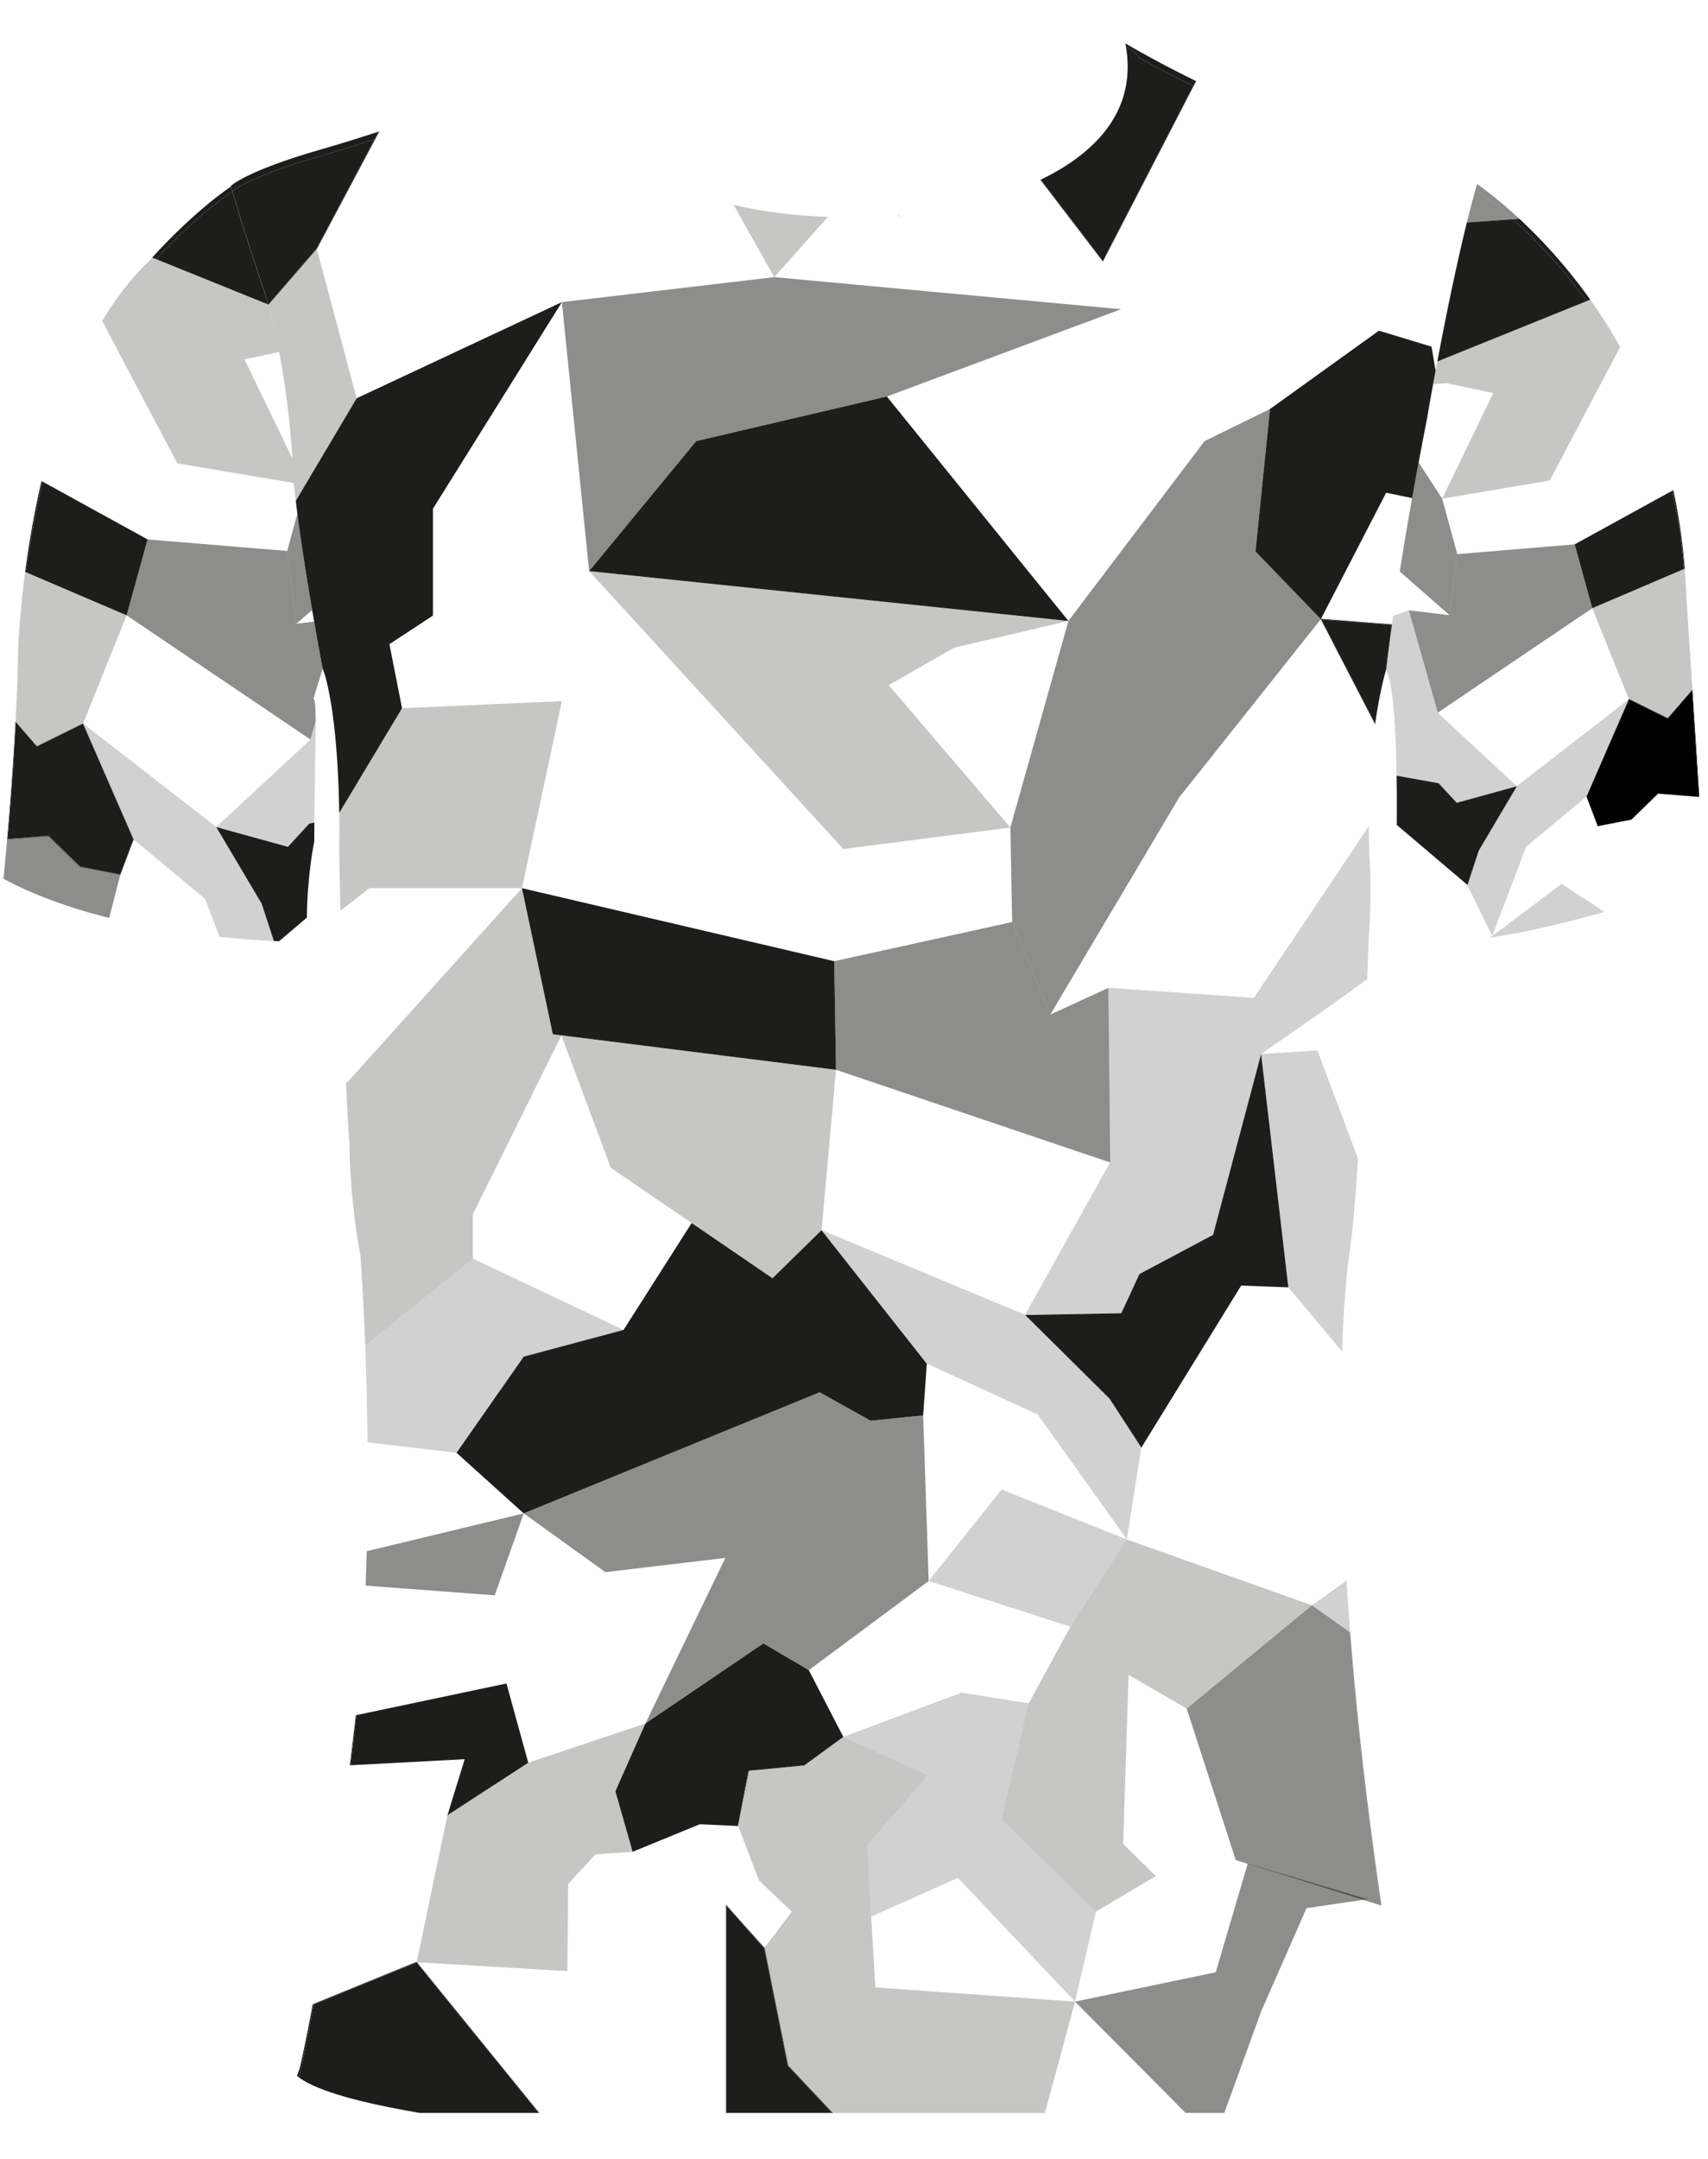<svg xmlns="http://www.w3.org/2000/svg" width="267.003" height="337.412" viewBox="23.763 313 267.003 337.412"><path fill="none" d="M243.004 457.575c-.009.945-.04 1.483-.04 1.483l.033.013c.008-.393.013-.892.007-1.496zM234.202 560.037l.06-.043c-.607-9.707-.839-18.006-.857-24.901-.003 6.869.205 15.173.797 24.944zM81.228 543.965a513.675 513.675 0 01-.148 11.445l.023-.006a520.6 520.6 0 00.125-11.439zM80.412 572.124s.305-4.209.542-11.342l-.034-.003c-.231 6.529-.508 10.345-.508 10.345-.319 3.368-.665 6.68-1.028 9.916l.113-.023c.322-2.912.629-5.877.915-8.893zM39.998 363.651l-.258-.49c-4.548 7.603-7.532 16.653-9.483 25.015l.193.106c1.991-8.291 5.002-17.185 9.548-24.631zM27.812 402.421l-.117-.051-.002.011.117.051zM290.182 450.535l.061-.022a6823.61 6823.61 0 00-.824-12.964l-.065-.005c.311 4.823.603 9.388.828 12.991zM242.115 441.912l-.008-.007c-.01.96-.021 1.527-.021 1.527a13.03 13.03 0 00-.018 1.335c.004-.114.01-.227.018-.336-.001.001.018-.966.029-2.519zM73.104 427.293l-.001-.646.001.646zM226.305 332.784c11.207 2.879 17.132 3.469 28.108 9.842.081-.289.162-.581.243-.862-11.137-6.51-17.061-7.08-28.352-9.98-4.953-1.272-10.681-3.738-15.551-6.105l-.412.797c4.958 2.428 10.867 4.999 15.964 6.308zM287.15 401.878l-.083.035-.003-.006.084-.035zM78.58 588.854l-.125.007c-1.947 15.554-4.194 28.814-5.794 37.339l.201-.082c1.619-8.735 3.822-21.916 5.718-37.264zM285.138 389.706l.202-.111c-1.854-8.528-4.815-16.027-8.313-22.359l-.274.52c3.492 6.214 6.472 13.573 8.385 21.95zM239.726 610.789l-.152-.048a787.7 787.7 0 004.411 26.905c.096-.152.137-.24.137-.24a791.783 791.783 0 01-4.396-26.617zM237.731 442.125l-.002-.195v.198l.002-.003zM112.734 322.141c.193-.697 1.089-1.329 1.988-1.938.049-.27.089-.42.089-.42-7.557 5.346-22.147 10.625-31.75 13.756l-.643 1.208c8.784-2.843 22.192-7.618 30.316-12.606z"/><path opacity=".5" fill="#1D1D1B" d="M81.103 555.404l-.023.006a492.26 492.26 0 01-.159 5.369l.034.003c.054-1.642.105-3.438.148-5.378zM239.574 610.741l.152.048c-2.387-16.203-3.927-30.412-4.89-42.676l-.083-.059c.937 12.238 2.454 26.456 4.821 42.687z"/><path opacity=".25" fill="#1D1D1B" d="M76.813 443.396c-.004 1.459-.026 2.335-.026 2.335l.009.504c.009-.549.021-1.54.017-2.839z"/><path opacity=".2" fill="#1D1D1B" d="M234.753 568.055l.083.059a508.652 508.652 0 01-.574-8.119l-.06.043c.156 2.569.339 5.243.551 8.017zM237.951 449.816s.035 1.034.043 2.603c.007-2.11-.043-3.603-.043-3.603-.138-2.35-.206-4.579-.221-6.691l-.002.003c-.002 2.403.063 4.966.223 7.688z"/><path fill="#1D1D1B" d="M201.743 321.958a175.781 175.781 0 008.538 4.489l.412-.797c-6.201-3.018-10.997-5.866-10.997-5.866.026.134.034.259.057.392.835.545 1.704 1.111 1.99 1.782z"/><path d="M210.342 326.476l.412-.797-.029-.014-.412.797.029.014zM210.313 326.462l.412-.797-.031-.016-.412.797.031.016z"/><path fill="#1D1D1B" d="M73.733 337.412s3.495-.987 8.549-2.621l.643-1.208c-5.398 1.757-9.192 2.828-9.192 2.828-11.568 3.332-13.883 5.646-13.883 5.646l.236.806c.808-.615 4.017-2.677 13.647-5.451z"/><path d="M82.418 334.748l.643-1.208-.034.011-.643 1.208.034-.011z"/><path d="M82.385 334.759l.643-1.208a4.13 4.13 0 00-.103.034l-.643 1.208c.035-.013.068-.023.103-.034z"/><path fill="#1D1D1B" d="M79.497 581.017l-.113.023a604.44 604.44 0 01-.93 7.82l.125-.007c.317-2.556.623-5.171.918-7.836zM72.842 626.224l-.202.082c-1.134 6.033-1.938 9.672-2.07 10.036l-.386 1.064c.087.073.188.145.284.217l.102-.28c.14-.386 1.033-4.447 2.272-11.119z"/><path d="M72.862 626.117l-.201.082a1.827 1.827 0 01-.014.072l.202-.083.013-.071z"/><path d="M72.848 626.188l-.202.083-.006.034.202-.082.006-.035z"/><path opacity=".5" fill="#1D1D1B" d="M73.039 424.055a32.019 32.019 0 000 0z"/><path opacity=".5" fill="#1D1D1B" d="M73.039 424.055c.024.221.041.495.056.793a32.997 32.997 0 00-.056-1.715 4.104 4.104 0 00-.1-.593l-.193.636c.139-.262.231.094.293.879zM24.877 444.18c-.334 3.776-.582 6.133-.582 6.133l.089.046c.113-1.133.325-3.311.574-6.185l-.081.006z"/><path opacity=".25" fill="#1D1D1B" d="M47.14 354.642s.373-.429 1.034-1.142l-.616-.249c-.262.291-.417.468-.417.468-2.841 2.691-5.288 5.912-7.4 9.442l.258.49c2.052-3.361 4.416-6.428 7.141-9.009zM26.609 415.232s.161-5.23 1.202-12.801l-.117-.051c-.936 7.098-1.084 11.93-1.084 11.93-.066 3.774-.22 7.671-.417 11.445l.044.052c.175-3.5.311-7.089.372-10.575z"/><path opacity=".2" fill="#1D1D1B" d="M73.103 426.646a117.512 117.512 0 010 0z"/><path fill="#1D1D1B" d="M59.856 343.08l-.006-.022s.072-.068.227-.187c-.07-.24-.143-.482-.211-.72-5.66 3.909-10.852 9.486-12.308 11.101l.616.249c2.003-2.164 6.662-6.953 11.682-10.421zM30.449 388.282l-.193-.106c-1.205 5.164-2.017 10.063-2.562 14.194l.117.051c.574-4.165 1.413-9.036 2.638-14.139zM26.233 425.858l-.045-.052a528.76 528.76 0 01-1.305 18.301l.081-.007c.409-4.721.919-11.304 1.269-18.242z"/><path d="M26.236 425.813l-.045-.052v.007l.044.05zM24.96 444.147l-.081.007a.25.25 0 00-.002.025l.082-.006.001-.026z"/><path d="M26.236 425.808l-.045-.052v.005l.045.052zM26.235 425.818l-.044-.051-.002.039.045.052.001-.04zM24.964 444.101l-.081.007-.004.047.081-.007.004-.047z"/><path opacity=".5" fill="#1D1D1B" d="M254.656 342.765s2.276 1.513 5.605 4.498l1.019-.072c-3.878-3.603-6.624-5.426-6.624-5.426-.081.281-.162.573-.242.862.083.048.159.089.242.138z"/><path opacity=".5" fill="#1D1D1B" d="M254.414 342.627c.081-.29.161-.581.242-.862-.081.281-.162.572-.242.862-.001-.001 0 0 0 0z"/><path opacity=".25" fill="#1D1D1B" d="M274.617 364.175a75.55 75.55 0 012.136 3.58l.274-.52a74.211 74.211 0 00-2.41-4.06 80.33 80.33 0 00-2.258-3.343l-.557.225a80.296 80.296 0 012.815 4.118zM287.343 406.688s.403 6.126.926 14.145l.061-.07c-.553-8.471-.987-15.074-.987-15.074a91.818 91.818 0 00-.22-3.814l-.084.035c.136 1.568.247 3.154.304 4.778z"/><path fill="#1D1D1B" d="M271.802 360.057l.557-.225a83.112 83.112 0 00-11.079-12.641l-1.019.072a82.817 82.817 0 0111.541 12.794zM287.039 401.902l.084-.036a89.774 89.774 0 00-1.783-12.272l-.202.111a89.605 89.605 0 011.901 12.197z"/><path d="M288.274 420.903l.061-.069-.002-.034-.061.069a.438.438 0 01.002.034zM289.354 437.544l.065.005-.002-.026-.064-.005.001.026z"/><path d="M288.272 420.869l.061-.069-.002-.038-.061.07.002.037zM289.353 437.518l.064.005c-.356-5.532-.741-11.461-1.083-16.688l-.061.069c.337 5.137.72 11.038 1.08 16.614z"/><path fill="#1D1D1B" d="M242.122 439.232a288.632 288.632 0 01-.016 2.673l.008.007c.006-.766.01-1.668.008-2.68z"/><path fill="none" d="M111.525 474.808l-13.836 27.92v6.957l23.554 11.137 10.641-16.701-12.631-8.628zM152.19 505.212l31.819 13.25 13.284-23.811-42.84-14.475zM159.96 612.51l-.647-11.075 1.28 22.135 31.221 2.221-18.31-19.343z"/><path fill="none" d="M111.52 474.791l.005.017 42.928 5.368zM68.736 445.314l-11.184-3.085 7.08 11.971 1.931 5.848.012.001-1.912-5.834-7.095-11.97 11.198 3.085 3.348-3.641.79-.142.001-.016-.807.144zM155.595 584.421l18.479-6.911 10.505 1.666 6.526-11.97-22.167-7.143-18.741 13.93zM238.522 641.263s-58.23 10.412-99.693 6.941c0 0-28.817-1.498-49.433-5.014-8.698-1.483-15.93-3.326-18.926-5.567l-.284.784c9.256 7.713 68.644 10.797 68.644 10.797 41.463 3.471 99.693-6.941 99.693-6.941 4.442-1.357 5.6-3.855 5.6-3.855-.046-.256-.09-.506-.137-.761-.415.658-1.856 2.513-5.464 3.616zM172.903 414.217l-10.212 5.846 19.019 22.259 9.071-32.285z"/><path fill="none" d="M236.836 609.887l-8.834 1.297-7.096 16.15-5.754 15.856h-6.047l-17.292-17.399-4.704 17.399h-33.164l.015.016h-.108l-.015-.016h-16.521v.016h-.063V610.643c2 2.245 3.998 4.505 6.013 6.734l4.276-5.64-5.121-4.874-3.286-8.562.077-.415-.092.462-5.954-.277-10.505 4.304-5.815.416-4.258 4.597-.139 13.636-23.515-1.386 19.118 23.537h-.042l.012.015H89.395c20.616 3.516 49.433 5.014 49.433 5.014 41.463 3.471 99.693-6.941 99.693-6.941 3.608-1.103 5.049-2.958 5.463-3.616a788.104 788.104 0 01-4.411-26.905l-2.737-.855z"/><path fill="none" d="M218.806 604.254l-1.864-.583-7.666-23.662-9.086-5.291-.849 26.439 5.107 5.013-9.364 5.568-3.27 14.053 21.997-4.581zM106.342 588.462l18.31-6.124 12.495-25.884-18.742 2.222-12.771-9.179-4.535 12.804-20.144-1.519c-.237 7.133-.542 11.342-.542 11.342a585.99 585.99 0 01-.915 8.893l23.436-4.941 3.408 12.386zM70.108 410.469l2.767-.338c-.102-.586-.206-1.189-.313-1.818l-2.454 2.156zM81.103 555.404l24.53-5.907-10.505-9.471-13.919-1.639c.017 1.921.022 3.783.019 5.577 0 4.193-.05 8.033-.125 11.44zM88.896 619.59l.008.01 4.806-22.932 2.699-8.762-17.829.947c-1.896 15.349-4.099 28.529-5.718 37.264 5.341-2.181 10.683-4.361 16.02-6.542l.014.015zM69.469 384.626c-.189-3.07-.64-8.452-1.674-14.465-.122-.705-.253-1.42-.392-2.14l-5.423 1.139 7.489 15.466zM230.268 409.703l11.079.867.184-1.299c.284-1.991.631-4.32 1.049-6.97a593.769 593.769 0 011.929-11.467L240.45 390l-10.182 19.703zM69.999 391.276c-.116-.984-.217-1.921-.299-2.796l-18.227-3.077-11.476-21.752c-4.545 7.446-7.557 16.34-9.548 24.631l16.382 9.014 21.827 1.805 1.59-5.815c-.088-.686-.172-1.359-.249-2.01zM245.537 385.284l3.674 5.641 7.991-16.505-7.358-1.542-2.043.144a343.807 343.807 0 00-.98 5.548c-.457 2.33-.885 4.569-1.284 6.714z"/><path fill="none" d="M241.531 409.271l.019-.008c.284-1.984.631-4.307 1.048-6.947l-.018-.015a478.52 478.52 0 00-1.049 6.97zM181.989 457.084l-.279-14.762-26.115 3.348-39.735-43.423-4.258-42.034-20.16 32.286v16.705l-6.803 4.458 1.975 10.011 24.988-1.11-6.247 29.23 48.821 11.415zM249.211 390.925l2.36 8.668 18.356-1.527 15.21-8.361c-1.913-8.377-4.893-15.736-8.385-21.951l-10.728 20.332-16.813 2.839zM162.398 374.96l28.383 35.077 21.287-28.105 10.227-5.013 17.03-12.248 8.222 2.499.637 3.742c.086-.461.174-.934.267-1.423 1.166-6.177 2.835-14.499 4.617-21.72.444-1.8.895-3.53 1.347-5.142-10.977-6.373-16.902-6.963-28.108-9.842-5.097-1.309-11.006-3.88-15.963-6.308-4.726 9.138-9.452 18.271-14.177 27.413l-.016-.046-9.74-12.734c-7.693 3.722-15.774 4.852-15.774 4.852-2.181.296-4.274.516-6.277.673l.03.222-.425-.194a98.636 98.636 0 01-10.78.231l-8.386 9.418 54.221 5.013-36.622 13.635zM140.832 589.716l8.655-.838-8.654.833zM257.28 459.436c-.201.031-.406.065-.605.095-5.73.83-10.767.915-13.677-.459-.013.632-.033.987-.033.987 10.258 4.904 47.279-8.547 47.279-8.547l-.061-.977c-.542.195-7.258 2.606-15.615 4.969-5.499 1.555-11.691 3.078-17.288 3.932zM27.81 402.432l15.751 6.726-15.749-6.737z"/><path fill="none" d="M282.978 437.031l-4.165 4.057c-1.759.34-3.532.694-5.291 1.034-.586-1.543-1.172-3.101-1.758-4.644 2.202-5.082 4.42-10.15 6.638-15.233l-5.729-14.198-24.155 16.32-4.52-15.996 6.37.771-7.771-6.826a488.514 488.514 0 00-1.048 6.947l2.433-.893 4.52 15.996 12.371 11.492 17.508-13.59-6.633 15.225-9.425 7.836-5.291 13.944-3.888-7.959.011-.033-11.041-9.37c-.011 1.553-.03 2.52-.03 2.52a8.855 8.855 0 00-.018.336c.05 1.626.311 3.293.311 3.293.572 4.219.643 7.663.626 9.515.005.604.001 1.103-.007 1.496 2.91 1.374 7.947 1.289 13.677.459l.388-.271 10.829-8.145 6.676 4.39c8.356-2.362 15.072-4.773 15.615-4.969-.226-3.604-.517-8.168-.828-12.991l-6.375-.513z"/><path fill="none" d="M242.378 448.061s-.261-1.667-.311-3.293c-.072 1.856.311 4.293.311 4.293.481 3.544.607 6.547.626 8.515a67.685 67.685 0 00-.626-9.515zM29.526 429.611l-1.401-1.617.664.768zM287.039 401.908v-.006l-14.366 6.145zM105.355 451.793H81.507l-4.525 3.528c.282 12.34.613 21.179.882 27.031l27.491-30.559zM44.655 444.185l.002.004c-.694 1.836-1.389 3.687-2.083 5.522l-.011-.002-1.731 6.735c6.15 1.539 12.217 2.44 17.256 2.967l-2.247-5.921-11.186-9.305zM112.734 322.141c-8.124 4.988-21.532 9.763-30.316 12.607l-9.117 17.136-.009.01 6.226 23.343 32.084-15.024 33.195-3.903-6.354-11.305c-2.98-.718-4.536-1.359-4.536-1.359-20.845-8.213-19.631-20.991-19.186-23.443-.898.609-1.794 1.241-1.987 1.938z"/><path fill="none" d="M81.209 538.388c-.041-4.72-.15-9.807-.354-15.153-.172-4.506-.41-9.192-.736-14.013 0 0-1.604-7.805-1.743-17.646 0 0-.219-2.845-.512-9.223-.269-5.853-.6-14.691-.882-27.031-.065-2.842-.127-5.865-.186-9.086l-.009.495c.586 32.826 1.589 45.844 1.589 45.844.139 9.842 1.743 17.646 1.743 17.646.843 12.443 1.109 24.03 1.109 33.744.004-1.794-.002-3.656-.019-5.577zM36.753 426.071l20.815 16.158 14.73-13.666-28.737-19.405-6.811 16.905zM133.907 343.646s1.555.642 4.536 1.359c3.26.785 8.229 1.66 14.74 1.887 3.222.112 6.823.064 10.78-.231l.395-.028c2.003-.157 4.096-.377 6.277-.673 0 0 8.081-1.13 15.774-4.852l.041-.019.024-.012c7.792-3.786 15.143-10.245 13.279-20.902-.489-.32-.966-.632-1.308-.953-1.557-1.467-1.426-2.082-3.867-2.718-4.528-1.18-12.605-2.255-17.936-2.22-2.642.017-3.538-.417-6.185-.405-2.203.009-4.411.025-6.611.023-2.364-.002-3.588-.359-6.063-.401H156.624c-4.062.042-7.631.409-12.149.385-6.569-.035-18.069 1.026-24.201 2.544-2.664.66-2.349.991-3.987 2.603-.396.389-.98.775-1.565 1.172-.445 2.45-1.66 15.229 19.185 23.441zM65.666 360.572a93.727 93.727 0 011.736 7.449c.139.72.27 1.435.392 2.14-.53-3.079-1.215-6.321-2.095-9.503l-.003-.011-.022-.081a76.334 76.334 0 00-.518-1.787s-2.873-8.434-5.07-15.916l-.009.007c2.201 7.489 5.095 16 5.095 16 .172.565.335 1.133.494 1.702zM70.571 460.154c1.296-.433 1.157-3.039 1.157-3.039 0-.244.004-.48.007-.721l-4.345 3.688c2.005.076 3.181.072 3.181.072zM76.792 440.035c-.091-5.954-.518-15.26-2.179-21.345l-.433-1.296s-.458-2.431-1.087-6.014c.637 3.633 1.103 6.106 1.103 6.106l-1.449 4.767c.079-.018.142.091.193.286l1.251-4.114.422 1.264c1.902 6.97 2.186 18.164 2.201 23.707a192.23 192.23 0 00-.022-3.361zM238.724 426.188l-8.494-16.418-22.127 27.832-20.16 33.951 9.085-4.181.003.28-.003-.296 22.753 1.573 17.948-26.803v-.198c-.036-6.445.434-11.744.995-15.74zM237.487 466.018c-.286 7.117-.786 18.453-1.42 28.076-.417 6.334-.892 11.927-1.401 15.082 0 0-.759 4.959-1.1 15.029a298.7 298.7 0 00-.161 10.888c.007-16.719 1.261-24.917 1.261-24.917 1.743-10.799 3.085-50.133 3.085-50.133.217-2.715.253-5.609.244-7.624-.007 1.911-.061 4.329-.244 6.624-.001 0-.095 2.742-.264 6.975z"/><path fill="none" d="M233.566 524.205l-8.402-10.031-7.373-.278-15.61 25.329-.002-.003-2.266 14.317-13.914-19.482-17.354-7.975-16.456-20.868-.002.028 16.458 20.87-.57 8.067.863 25.884 11.385-14.299 19.59 7.805 28.938 10.289 5.353-3.821c-.593-9.771-.8-18.075-.798-24.944-.012-4.129.054-7.755.16-10.888z"/><path fill="none" d="M201.887 512.091l11.507-6.124 7.513-28.259 8.808-.556 6.353 16.941c.634-9.623 1.135-20.959 1.42-28.076-5.985 4.39-16.581 11.675-16.581 11.675l-7.528 28.26-11.491 6.123-2.839 6.124-15.039.278.015.015 15.024-.277 2.838-6.124zM73.103 426.646l.001.646-.001-.646c-.013 3.622-.146 9.062-.198 14.885v.016c-.009.986-.016 1.98-.019 2.981 0 0-1.077 5.003-1.15 11.866-.002.24-.007.477-.007.721 0 0 .139 2.606-1.157 3.039 0 0-1.176.004-3.181-.071-.258-.01-.529-.021-.815-.034l-.012-.001a142.543 142.543 0 01-8.476-.637c-5.039-.526-11.105-1.428-17.256-2.967-5.667-1.418-11.397-3.376-16.447-6.086l-.089.876c18.51 9.98 46.275 9.842 46.275 9.842 1.296-.432 1.157-3.039 1.157-3.039 0-7.234 1.157-12.586 1.157-12.586.028-9.074.381-17.222.21-20.604a94.202 94.202 0 01.008 1.799zM251.494 438.45l9.373-2.581.006-.01-9.385 2.584zM242.088 434.226v-.018c-.103-6.465-.474-14.337-1.631-16.6-.091.295-.978 3.247-1.717 8.47a1.986 1.986 0 01-.011.076l-.004.034c-.561 3.995-1.031 9.295-.996 15.741.037-14.374 2.571-22.813 2.728-23.322 1.415 2.766 1.654 13.913 1.666 20.625.001-1.447-.006-3.168-.035-5.006z"/><path opacity=".5" fill="#1D1D1B" d="M220.027 399.178l2.267-22.259-10.226 5.013-21.287 28.105-9.071 32.285.279 14.762 5.954 14.47 20.16-33.951 22.127-27.832-.021-.042zM115.86 402.247l16.736-20.315 29.802-6.972 36.62-13.636-54.221-5.013-33.195 3.902z"/><path opacity=".5" fill="#1D1D1B" d="M154.176 463.208l.277 16.968 42.84 14.475.012-.021-.274-26.977-.003-.28-9.085 4.181-5.954-14.47zM137.147 556.454l-12.495 25.884 18.449-12.525 7.096 4.18 18.741-13.93-.864-25.883-8.221.833-7.96-4.443-46.26 18.927 12.772 9.179z"/><path opacity=".5" fill="#1D1D1B" d="M105.633 549.497l-24.53 5.907a503.275 503.275 0 01-.148 5.378l20.144 1.519 4.534-12.804zM228.85 563.858l-19.574 16.15 7.666 23.662 1.865.583.017-.059 18.742 5.584-.729.107 2.738.854c-2.367-16.231-3.884-30.449-4.821-42.687l-5.904-4.194zM213.811 621.21l-21.997 4.581 17.292 17.399h6.047l5.753-15.856 7.096-16.15 8.834-1.297-18.03-5.633z"/><path opacity=".5" fill="#1D1D1B" d="M218.823 604.195l-.017.059 18.03 5.633.73-.108z"/><path opacity=".5" fill="#1D1D1B" d="M218.823 604.195l-.017.059 18.03 5.633.73-.108z"/><path opacity=".25" fill="#1D1D1B" d="M172.903 414.217l17.878-4.18-74.921-7.79 39.735 43.423 26.115-3.348-19.019-22.259zM138.443 345.006l6.354 11.305 8.386-9.418c-6.511-.227-11.48-1.102-14.74-1.887zM164.358 346.633l-.395.028.425.194-.03-.222zM69.48 384.649a137.435 137.435 0 00-1.686-14.488 137.47 137.47 0 011.674 14.465l.012.023zM69.7 388.48c.082.875.183 1.812.299 2.796l.004-.008c-.115-.981-.215-1.917-.296-2.787l-.007-.001z"/><path opacity=".25" fill="#1D1D1B" d="M69.615 387.408c.027.344.059.705.093 1.073.081.871.181 1.806.296 2.787l9.514-16.031-6.226-23.343a2083.619 2083.619 0 00-7.593 8.764c.88 3.182 1.565 6.424 2.095 9.503 1.039 6.006 1.493 11.391 1.686 14.488a85.98 85.98 0 01.135 2.759zM76.982 455.321l4.525-3.528h23.848l6.247-29.23-24.988 1.11-9.822 16.362c.02 1.304.024 2.448.021 3.361.003 1.299-.008 2.289-.017 2.839.059 3.221.121 6.244.186 9.086zM111.525 474.808l7.728 20.685 12.631 8.628.003-.005 12.633 8.638 7.667-7.512.002-.028-.002-.003.003.001 2.263-25.036zM97.689 502.728l13.836-27.92-.004-.017-1.337-.168-4.828-22.83-27.491 30.56c.293 6.378.512 9.223.512 9.223.139 9.842 1.743 17.646 1.743 17.646.327 4.82.564 9.507.736 14.013l16.833-13.55v-6.957zM124.652 582.338l-18.31 6.124-12.633 8.206-4.805 22.932.032.039 23.514 1.385.139-13.635 4.258-4.597 5.815-.416-2.699-9.456zM159.313 601.435l9.472-11.029-13.189-5.984-6.108 4.457-8.654.838-1.619 8.172-.077.415 3.286 8.562 5.121 4.874-4.276 5.64a.398.398 0 00.019.021l3.687 18.372 6.973 7.419h33.164l4.704-17.399-31.221-2.221-1.282-22.137zM184.579 579.176l-4.256 18.094 14.761 14.468 9.364-5.568-5.107-5.013.849-26.439 9.086 5.291 19.574-16.151-28.938-10.289-8.807 13.637z"/><path opacity=".2" fill="#1D1D1B" d="M121.243 520.822l-23.555-11.138-16.833 13.55c.204 5.347.313 10.434.354 15.153l13.919 1.639 10.505-15.024 15.61-4.18zM180.323 597.27l4.256-18.094-10.505-1.666-18.479 6.911 13.189 5.984-9.471 11.03.647 11.075 13.544-6.062 18.31 19.343 3.27-14.053zM199.912 553.569l-19.589-7.804-11.385 14.298 22.167 7.143zM234.202 560.037l-5.353 3.821 5.903 4.196a525.106 525.106 0 01-.55-8.017zM220.906 477.708l4.257 36.466 8.402 10.031c.34-10.07 1.1-15.029 1.1-15.029.509-3.155.984-8.748 1.401-15.082l-6.353-16.941-8.807.555z"/><path opacity=".2" fill="#1D1D1B" d="M237.728 442.128l-17.948 26.803-22.753-1.573.003.296.29 27.007-.027-.009-13.284 23.811-31.819-13.25v.002l16.456 20.868L186 534.058l13.914 19.482 2.266-14.317-4.965-7.648-13.204-13.081h.015l-.015-.015 15.039-.278 2.839-6.124 11.491-6.123 7.528-28.26s10.596-7.285 16.581-11.675c.169-4.232.263-6.975.263-6.975.184-2.295.237-4.713.244-6.624-.008-1.568-.043-2.603-.043-2.603a127.506 127.506 0 01-.225-7.689z"/><path opacity=".5" fill="#1D1D1B" d="M197.293 494.651l.028.009-.29-27.007.274 26.977z"/><path opacity=".2" fill="#1D1D1B" d="M197.293 494.651l.028.009-.29-27.007.274 26.977z"/><path opacity=".25" fill="#1D1D1B" d="M152.189 505.214l.001-.002-.003-.001z"/><path opacity=".2" fill="#1D1D1B" d="M152.189 505.214l.001-.002-.003-.001z"/><path fill="#1D1D1B" d="M162.398 374.96l-29.802 6.972-16.736 20.315 74.921 7.79zM246.805 378.585a716.459 716.459 0 00-1.281 6.68l.013.02a706.74 706.74 0 011.284-6.715c-.005.005.361-2.161.98-5.548h-.007c-.621 3.393-.989 5.563-.989 5.563z"/><path fill="#1D1D1B" d="M220.027 399.178l10.183 10.552-.017-.032.075.006L240.45 390l4.058.835a662.336 662.336 0 012.296-12.25s.368-2.17.988-5.563c.121-.659.251-1.364.39-2.109l-.637-3.742-8.222-2.499-17.03 12.248-2.266 22.258zM186.474 341.078l9.69 12.672 14.117-27.304a174.889 174.889 0 01-8.538-4.489c-.286-.67-1.155-1.237-1.99-1.782 1.864 10.658-5.487 17.117-13.279 20.903z"/><path d="M196.164 353.889c4.726-9.142 9.452-18.274 14.177-27.413l-.029-.014-14.134 27.35-9.729-12.722-.041.019 9.74 12.734.016.046z"/><path d="M210.313 326.462a.477.477 0 01-.032-.016l-14.117 27.304-9.69-12.672-.024.012 9.729 12.722 14.134-27.35z"/><path fill="#1D1D1B" d="M65.674 360.566l7.55-8.744 9.058-17.03c-5.054 1.634-8.549 2.621-8.549 2.621-9.63 2.773-12.838 4.836-13.646 5.451 2.198 7.481 5.07 15.916 5.07 15.916.18.591.351 1.188.517 1.786z"/><path d="M73.285 351.868l.007.026.009-.01 9.117-17.136-.034.011-9.099 17.109z"/><path d="M73.292 351.894l-.007-.026-7.589 8.779a.164.164 0 00.003.011c2.527-2.928 5.054-5.855 7.593-8.764z"/><path d="M73.285 351.868l9.099-17.109-.103.033-9.058 17.03-7.55 8.744.022.081 7.59-8.779z"/><path fill="#1D1D1B" d="M72.562 408.313a558.918 558.918 0 010 0z"/><path fill="#1D1D1B" d="M91.442 409.204v-16.706l20.16-32.285-32.084 15.024-9.514 16.031c.076.65.16 1.32.248 2.006.625 4.839 1.526 10.438 2.31 15.038.107.628.211 1.232.313 1.818l.218 1.25a544.375 544.375 0 001.087 6.014l.433 1.296c1.661 6.085 2.088 15.391 2.179 21.345l9.822-16.362-1.975-10.011 6.803-4.458z"/><path fill="#1D1D1B" d="M70.249 393.285l.003-.011c-.088-.686-.172-1.356-.248-2.006l-.004.008c.076.651.16 1.324.249 2.009zM154.453 480.176l-.277-16.968-48.821-11.415 6.165 22.998zM111.52 474.791l-6.165-22.998 4.828 22.83zM159.853 535.013l8.221-.833.571-8.068-16.458-20.87-7.667 7.512-12.636-8.633-10.641 16.701-15.61 4.18-10.505 15.024 10.505 9.471 46.26-18.927z"/><path fill="#1D1D1B" d="M131.884 504.121l12.636 8.633-12.633-8.638zM140.832 589.716l.001-.005 8.654-.833 6.108-4.457-5.398-10.428-7.096-4.18-18.449 12.525-4.689 10.582 2.699 9.456 10.505-4.304 5.954.278.092-.462 1.512-8.161z"/><path fill="#1D1D1B" d="M140.725 589.727l-1.512 8.161 1.619-8.172zM93.709 596.668l12.633-8.206-3.409-12.387-23.436 4.941c-.295 2.665-.602 5.28-.917 7.837l17.829-.947-2.7 8.762zM107.978 643.19l-19.097-23.508-16.039 6.541c-1.239 6.673-2.132 10.733-2.271 11.119l-.102.28c2.996 2.241 10.228 4.084 18.926 5.567h18.583zM107.978 643.19h.046l-.012-.014h-.034z"/><path d="M88.904 619.6l-.008-.01-.015-.015c-5.337 2.181-10.679 4.361-16.02 6.542l-.013.071 16.047-6.552.009-.036zM108.012 643.176h.042l-19.118-23.537-.04-.002z"/><path d="M88.896 619.637l.04.002-.032-.039z"/><path d="M72.848 626.188l-.006.035 16.039-6.541 19.097 23.508v-.015h.034l-19.116-23.539-16.048 6.552z"/><path fill="#1D1D1B" d="M143.209 617.446l-5.892-6.602v32.346h16.52l-6.941-7.373z"/><path d="M153.837 643.19l.015.016h.108l-.014-.016h-.032zM137.285 610.736l5.954 6.679.028-.037c-2.015-2.229-4.014-4.489-6.013-6.734V643.207h.063v-.016h-.031v-32.455z"/><path d="M143.286 617.399a.398.398 0 00-.019-.021l-.028.037 3.702 18.372 6.973 7.403h.031l-6.973-7.419-3.686-18.372z"/><path d="M146.942 635.787l-3.702-18.372-5.955-6.679v32.454h.032v-32.346l5.892 6.602 3.687 18.371 6.941 7.373h.077z"/><path fill="#1D1D1B" d="M217.79 513.896l7.373.278-4.257-36.466-7.512 28.259-11.507 6.124-2.839 6.124-15.024.277 13.189 13.066 4.967 7.651-.002.013.002.003z"/><path fill="#1D1D1B" d="M197.213 531.558l-13.189-13.066h-.015l13.204 13.081 4.965 7.649.002-.013zM241.334 410.664l-11.018-.858 8.423 16.272c.739-5.223 1.626-8.175 1.717-8.47l-.006-.013c0 .001.255-2.41.884-6.931z"/><path d="M230.239 409.76l-.008.011 8.494 16.418.004-.034-8.49-16.395zM230.268 409.703l-.029.057 11.1.87.008-.06-11.079-.867zM230.209 409.729l.021.042.009-.011z"/><path d="M230.193 409.697l.016.032.03.031.029-.057zM230.316 409.806l11.018.858.005-.034-11.1-.87 8.49 16.395.011-.076-8.424-16.273z"/><path opacity=".5" fill="#1D1D1B" d="M70.249 393.285l-1.59 5.815 1.449 11.368 2.454-2.156c-.783-4.582-1.685-10.178-2.313-15.027z"/><path fill="#1D1D1B" d="M72.561 408.313c-.784-4.6-1.685-10.199-2.31-15.038l-.003.011c.629 4.848 1.531 10.444 2.313 15.027z"/><path opacity=".5" fill="#1D1D1B" d="M72.561 408.313c-.784-4.6-1.685-10.199-2.31-15.038l-.003.011c.629 4.848 1.531 10.444 2.313 15.027zM72.746 422.254l1.449-4.767s-.465-2.474-1.103-6.106c-.071-.401-.144-.821-.218-1.25l-2.767.338-1.449-11.368-21.827-1.805-3.271 11.862 28.737 19.404.797-2.816a33.228 33.228 0 00-.056-1.691c-.063-.785-.154-1.141-.293-.879l.193-.636c-.05-.195-.113-.304-.192-.286z"/><path opacity=".5" fill="#1D1D1B" d="M73.095 425.746l.007-.025c-.001-.31-.003-.6-.007-.873a14.555 14.555 0 00-.056-.793c.03.428.047 1.008.056 1.691z"/><path fill="#1D1D1B" d="M72.875 410.131c.075.429.147.849.218 1.25l-.218-1.25z"/><path opacity=".5" fill="#1D1D1B" d="M72.875 410.131c.075.429.147.849.218 1.25l-.218-1.25zM42.562 449.709c-2.094-.4-4.188-.816-6.282-1.217l-4.967-4.828-6.355.51a502.26 502.26 0 01-.574 6.185c5.05 2.71 10.781 4.668 16.447 6.086l1.731-6.736z"/><path opacity=".25" fill="#1D1D1B" d="M69.7 388.48a81.17 81.17 0 01-.102-1.165s-.025-.994-.13-2.689l-7.49-15.466 5.423-1.139a93.727 93.727 0 00-1.736-7.449L48.174 353.5c-.661.713-1.034 1.142-1.034 1.142-2.725 2.581-5.089 5.647-7.142 9.009l11.476 21.752L69.7 388.48z"/><path opacity=".25" fill="#1D1D1B" d="M69.615 387.408s-.026-1.022-.135-2.759l-.011-.023c.105 1.695.13 2.689.13 2.689.029.373.064.764.102 1.165l.007.001a56.071 56.071 0 01-.093-1.073z"/><path opacity=".25" fill="#1D1D1B" d="M69.615 387.408s-.026-1.022-.135-2.759l-.011-.023c.105 1.695.13 2.689.13 2.689.029.373.064.764.102 1.165l.007.001a56.071 56.071 0 01-.093-1.073zM26.609 415.232a326.374 326.374 0 01-.373 10.575l1.89 2.187 1.4 1.617 7.218-3.563.006.015 6.811-16.905-15.75-6.727c-1.041 7.571-1.202 12.801-1.202 12.801z"/><path opacity=".2" fill="#1D1D1B" d="M57.568 442.229l-20.814-16.158 7.901 18.113 11.186 9.306 2.247 5.921c3.395.355 6.313.541 8.476.637l-1.931-5.848-7.08-11.971 11.184 3.085 3.362-3.64.807-.144c.052-5.823.185-11.263.198-14.885-.001-.319-.004-.619-.007-.9l-.797 2.816-14.732 13.668z"/><path opacity=".2" fill="#1D1D1B" d="M73.103 425.721l-.007.025c.003.281.006.581.007.9v-.925z"/><path fill="#1D1D1B" d="M59.856 343.08c-5.02 3.468-9.68 8.258-11.683 10.42l17.492 7.072a73.872 73.872 0 00-.494-1.701s-2.894-8.512-5.095-16c-.155.119-.227.187-.227.187a.142.142 0 01.007.022zM27.812 402.421l15.749 6.737 3.271-11.862-16.382-9.014c-1.226 5.103-2.065 9.974-2.638 14.139zM36.311 448.415l6.232 1.203 2.066-5.445-7.882-18.063-7.204 3.548-3.291-3.8c-.35 6.938-.86 13.521-1.269 18.242l6.38-.514 4.968 4.829z"/><path fill="#1D1D1B" d="M29.524 429.612l.002-.001-.737-.849z"/><path d="M44.656 444.188a.008.008 0 00-.002-.004l-.014-.012-7.894-18.102-.003.008 7.897 18.109-2.067 5.477-.011.044.011.002c.695-1.835 1.389-3.686 2.083-5.522zM36.753 426.071l-.003-.008-.002.004zM29.539 429.627l-.013-.016zM28.125 427.994l-1.889-2.181-.001.005 2.554 2.944z"/><path d="M36.311 448.462l-4.967-4.828-6.384.514a.211.211 0 01-.002.026l6.355-.51 4.967 4.828c2.094.4 4.188.816 6.282 1.217l.011-.044-6.262-1.203zM26.236 425.808v.005l1.889 2.181zM36.743 426.079l.004-.008-.004-.008.005.004.002-.004-.007-.014-7.217 3.562.013.016z"/><path d="M36.747 426.071l7.894 18.102.014.012-7.901-18.113-.005-.004-.002.003zM36.743 426.063l.004.008.001-.004zM36.311 448.462l6.263 1.203 2.067-5.477-7.897-18.109-7.204 3.548-.014-.016-.002.001-.735-.851-2.554-2.943-.002.04 3.291 3.8 7.204-3.548 7.882 18.063-2.066 5.445-6.232-1.203-4.967-4.828-6.38.514-.004.047 6.384-.514 4.966 4.828z"/><path fill="#1D1D1B" d="M68.766 445.33l-11.198-3.085 7.096 11.97 1.912 5.834c.286.013.557.024.815.034l4.345-3.688c.073-6.863 1.15-11.866 1.15-11.866.003-1.001.01-1.995.019-2.981l-.791.143-3.348 3.639z"/><path opacity=".5" fill="#1D1D1B" d="M244.509 390.835a593.769 593.769 0 00-1.929 11.467l.018.015c.526-3.333 1.164-7.17 1.929-11.478l-.018-.004z"/><path opacity=".5" fill="#1D1D1B" d="M249.211 390.925l-3.674-5.641c-.36 1.931-.695 3.78-1.011 5.555a606.846 606.846 0 00-1.929 11.478l7.771 6.826 1.203-9.549-2.36-8.669z"/><path fill="#1D1D1B" d="M244.509 390.835l.018.004c.315-1.774.651-3.624 1.011-5.555l-.013-.02c-.363 1.937-.7 3.792-1.016 5.571z"/><path opacity=".5" fill="#1D1D1B" d="M244.509 390.835l.018.004c.315-1.774.651-3.624 1.011-5.555l-.013-.02c-.363 1.937-.7 3.792-1.016 5.571zM260.262 347.263c-3.33-2.985-5.605-4.498-5.605-4.498-.083-.049-.16-.09-.242-.138-.451 1.612-.9 3.341-1.343 5.142l7.19-.506z"/><path opacity=".5" fill="#1D1D1B" d="M253.072 347.769c.443-1.8.892-3.529 1.343-5.142h-.001a169.966 169.966 0 00-1.347 5.142h.005zM251.572 399.594l-1.204 9.549-6.37-.772 4.52 15.996 24.155-16.32-2.745-9.981z"/><path opacity=".25" fill="#1D1D1B" d="M248.458 369.485l-.008.003c-.093.49-.181.962-.267 1.423l.003.021.272-1.447z"/><path opacity=".25" fill="#1D1D1B" d="M248.186 370.933c-.137.737-.267 1.436-.386 2.088l2.043-.144 7.358 1.542-7.991 16.505 16.814-2.838 10.728-20.332a75.048 75.048 0 00-2.136-3.58 80.737 80.737 0 00-2.815-4.118l-23.345 9.429-.27 1.448z"/><path fill="#1D1D1B" d="M247.801 373.021c.119-.652.249-1.351.386-2.088l-.003-.021c-.139.745-.269 1.451-.39 2.109h.007z"/><path opacity=".25" fill="#1D1D1B" d="M247.801 373.021c.119-.652.249-1.351.386-2.088l-.003-.021c-.139.745-.269 1.451-.39 2.109h.007zM278.402 422.245a.147.147 0 01.01-.022l6.063 2.993 3.795-4.384c-.523-8.019-.926-14.145-.926-14.145a92.922 92.922 0 00-.304-4.779l-14.366 6.139 5.728 14.198zM257.063 459.259l-.388.271c.2-.029.404-.063.605-.095l-.217-.176z"/><path opacity=".2" fill="#1D1D1B" d="M274.568 455.504l-6.676-4.39-10.829 8.145.217.177c5.597-.854 11.789-2.377 17.288-3.932zM241.356 410.632l-.005.034c-.63 4.509-.886 6.914-.886 6.914l-.009.028c1.157 2.263 1.528 10.135 1.631 16.6l6.584 1.188 2.816 3.047 9.385-2.584-12.371-11.492-4.52-15.996-2.433.893-.185 1.309a.63.63 0 01-.007.059zM260.904 435.859l-5.955 10.057-1.773 5.384-.02-.018-.011.033 3.887 7.959 5.291-13.944 9.425-7.836 6.633-15.224-17.508 13.589-.006.01z"/><path opacity=".2" fill="#1D1D1B" d="M241.347 410.57l.018.002.185-1.309-.019.008-.184 1.299z"/><path fill="#1D1D1B" d="M241.351 410.666l-.018-.002c-.629 4.521-.883 6.932-.883 6.932l.006.013.009-.028s.256-2.406.886-6.915z"/><path opacity=".2" fill="#1D1D1B" d="M241.351 410.666l-.018-.002c-.629 4.521-.883 6.932-.883 6.932l.006.013.009-.028s.256-2.406.886-6.915z"/><path d="M241.356 410.632l.008-.06-.018-.002-.008.06.018.002z"/><path opacity=".2" fill="#1D1D1B" d="M241.356 410.632l.008-.06-.018-.002-.008.06.018.002z"/><path d="M241.334 410.664l.018.002a.347.347 0 01.005-.034l-.018-.002-.005.034z"/><path opacity=".2" fill="#1D1D1B" d="M241.334 410.664l.018.002a.347.347 0 01.005-.034l-.018-.002-.005.034z"/><path fill="#1D1D1B" d="M253.072 347.769h-.005c-1.781 7.222-3.451 15.543-4.617 21.72l.008-.003c1.166-6.175 2.836-14.496 4.614-21.717z"/><path fill="#1D1D1B" d="M248.458 369.485l23.345-9.429a82.817 82.817 0 00-11.541-12.794l-7.19.506c-1.778 7.222-3.448 15.543-4.614 21.717zM272.673 408.047l14.366-6.145a89.58 89.58 0 00-1.901-12.197l-15.21 8.361 2.745 9.981z"/><path d="M278.411 422.27l-.01-.024c-2.217 5.083-4.436 10.151-6.638 15.233.586 1.543 1.172 3.101 1.758 4.644 1.759-.34 3.532-.694 5.291-1.034l4.165-4.057 6.376.513-.001-.026-6.422-.517-4.164 4.057-5.245 1.018-1.728-4.581 6.617-15.194 6.063 2.993 3.8-4.39-.002-.034-3.798 4.393-6.062-2.994z"/><path d="M278.411 422.223a.147.147 0 01-.01.022l.01.024 6.063 2.992 3.798-4.393-.002-.037-3.795 4.384-6.064-2.992z"/><path d="M278.411 422.3l-6.617 15.194 1.728 4.581 5.245-1.018 4.164-4.057 6.422.517a16995 16995 0 00-1.079-16.614l-3.8 4.39-6.063-2.993z"/><path fill="#1D1D1B" d="M242.115 441.912l11.041 9.37 1.764-5.351 5.948-10.063-9.373 2.581-.006-.007-.024.007-2.823-3.054-6.553-1.171a293.9 293.9 0 01.034 5.007c.001 1.013-.003 1.915-.008 2.681z"/><path fill="#1D1D1B" d="M254.949 445.916l5.955-10.057-.037.01-5.948 10.063-1.763 5.35.02.018zM242.088 434.208v.018l6.553 1.171 2.823 3.054.024-.007-2.816-3.047-6.584-1.189z"/></svg>